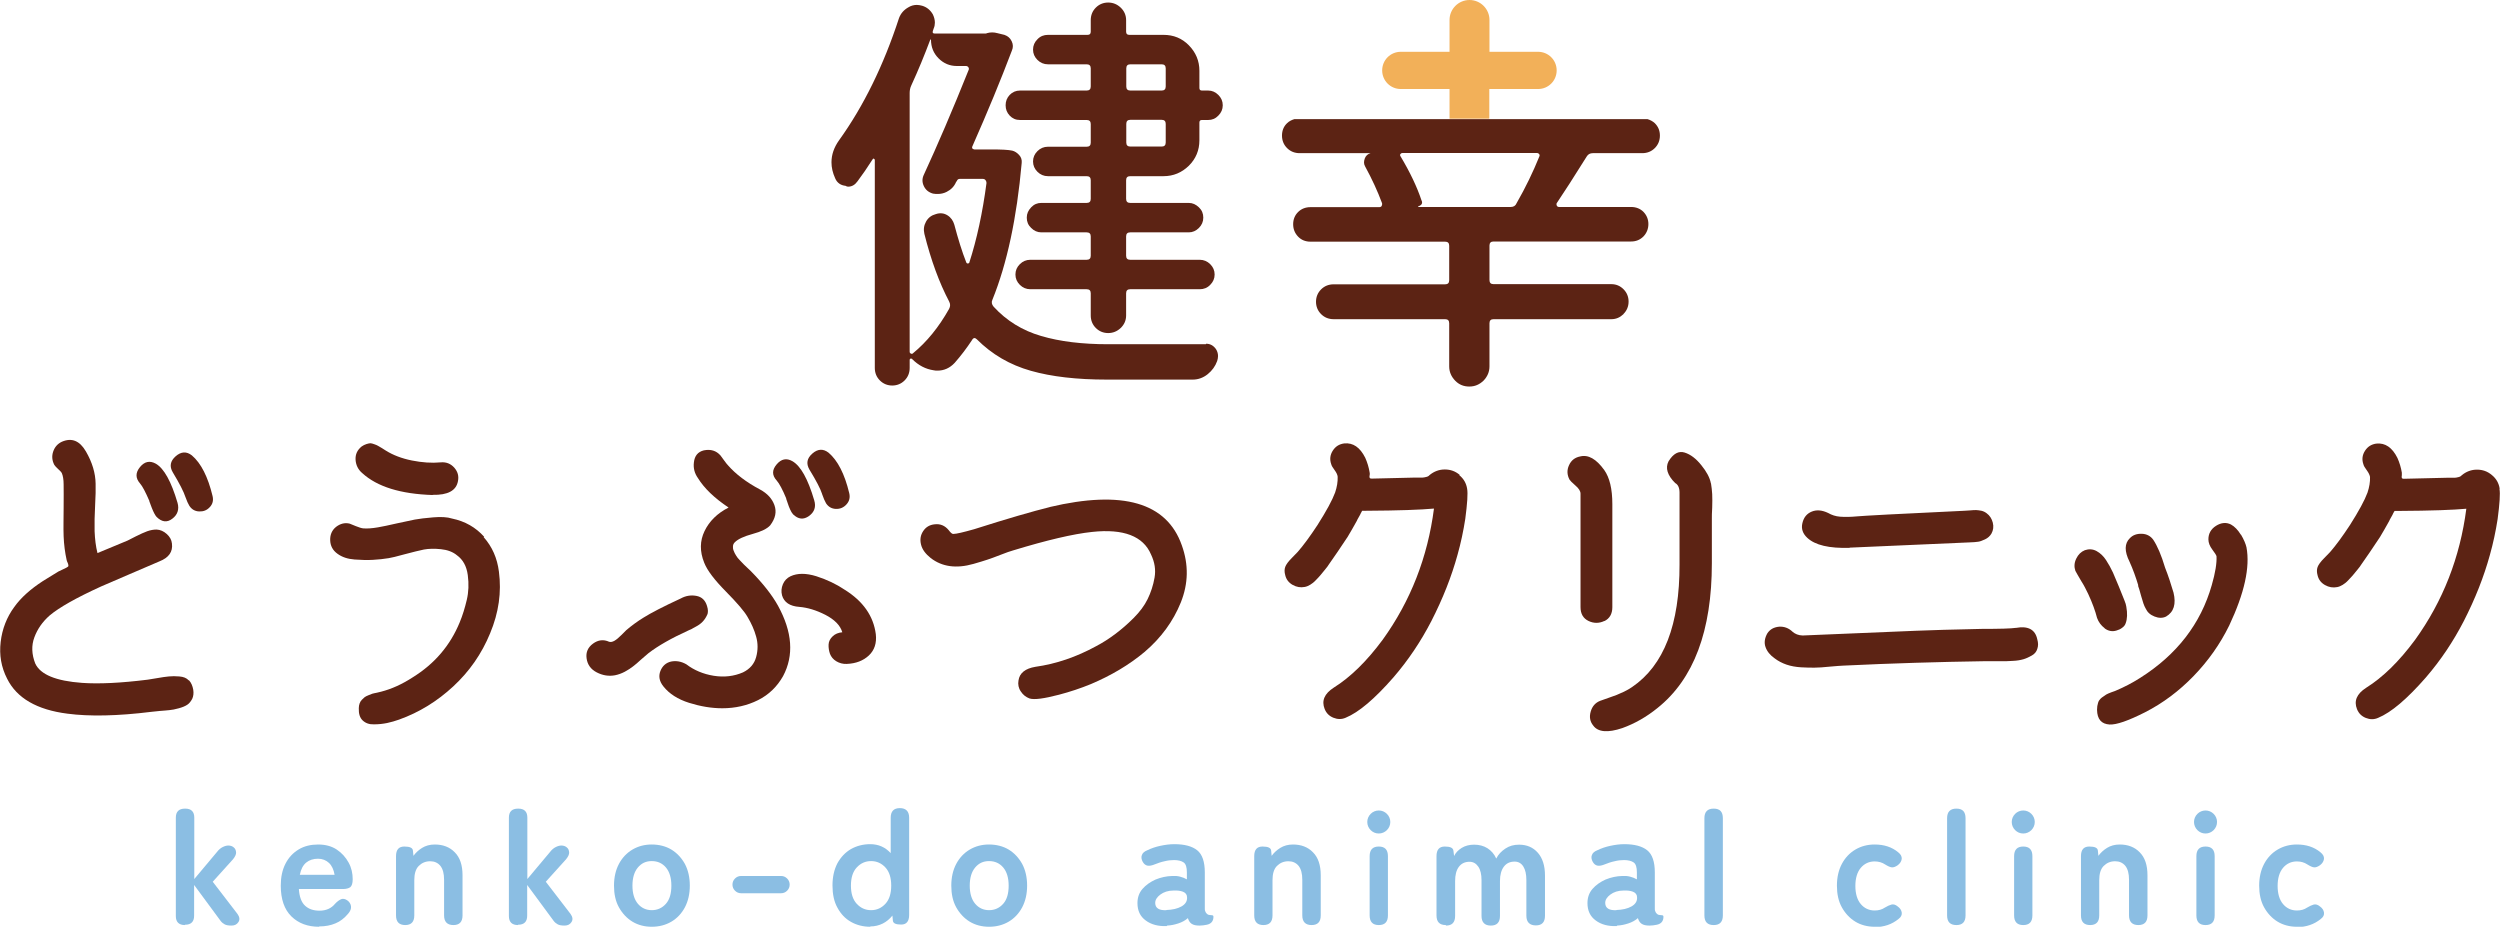 <?xml version="1.0" encoding="UTF-8"?>
<svg id="_レイヤー_2" data-name="レイヤー 2" xmlns="http://www.w3.org/2000/svg" viewBox="0 0 147.72 54.76">
  <defs>
    <style>
      .cls-1 {
        fill: #8bbee3;
      }

      .cls-1, .cls-2, .cls-3, .cls-4 {
        stroke-width: 0px;
      }

      .cls-2 {
        fill: none;
      }

      .cls-3 {
        fill: #f2b059;
      }

      .cls-4 {
        fill: #5c2314;
      }
    </style>
  </defs>
  <g id="_レイヤー_1-2" data-name="レイヤー 1">
    <g>
      <g>
        <path class="cls-1" d="m10.93,54.66c-.36,0-.54-.18-.54-.53v-5.82c0-.35.18-.53.54-.53h.02c.35,0,.53.18.53.53v3.63l1.35-1.61c.1-.13.21-.22.33-.28.12-.06.23-.09.33-.09.13,0,.24.04.32.11.09.07.13.17.14.29s-.06.26-.18.41l-1.2,1.33,1.46,1.9c.13.18.15.34.06.48-.09.14-.22.21-.41.21-.17,0-.31-.02-.4-.07-.09-.05-.17-.11-.24-.2l-1.57-2.13v1.82c0,.35-.18.53-.53.53h-.02Z"/>
        <path class="cls-1" d="m18.86,54.76c-.68,0-1.22-.2-1.64-.61-.42-.41-.63-1.02-.63-1.82,0-.5.09-.93.28-1.3s.45-.64.78-.84.72-.29,1.15-.29.8.1,1.1.3.53.46.7.77.24.64.24.98c0,.24-.05.39-.14.47-.1.07-.24.11-.43.11h-2.61c.03.46.15.79.37.99.22.2.5.29.85.29.39,0,.7-.14.92-.41.13-.14.25-.22.36-.27.11-.04.23-.02.36.07.13.09.2.21.22.35.02.14-.04.29-.17.44-.22.26-.47.46-.75.57-.28.12-.6.18-.96.18Zm-1.15-3.07h2.06c-.05-.3-.16-.54-.33-.7-.17-.16-.39-.25-.65-.25-.28,0-.52.08-.7.23-.18.15-.31.39-.37.71Z"/>
        <path class="cls-1" d="m23.95,54.66c-.37,0-.55-.19-.55-.57v-3.5c0-.38.16-.57.49-.57s.5.08.51.25l.03.3c.13-.18.3-.34.51-.47.21-.13.46-.2.75-.2.48,0,.88.15,1.18.46.31.31.46.76.46,1.36v2.37c0,.38-.18.57-.54.57s-.55-.19-.55-.57v-2.1c0-.37-.07-.64-.22-.83-.15-.18-.35-.27-.6-.27-.28,0-.5.1-.68.28s-.26.47-.26.84v2.08c0,.38-.18.57-.54.57Z"/>
        <path class="cls-1" d="m30.61,54.66c-.36,0-.54-.18-.54-.53v-5.82c0-.35.18-.53.54-.53h.02c.35,0,.53.18.53.53v3.63l1.35-1.61c.1-.13.21-.22.33-.28.12-.06.23-.09.33-.09.13,0,.24.04.32.11.09.07.13.17.14.29s-.06.26-.18.41l-1.2,1.33,1.46,1.9c.13.18.15.34.06.48-.09.14-.22.21-.41.21-.17,0-.31-.02-.4-.07-.09-.05-.17-.11-.24-.2l-1.57-2.13v1.82c0,.35-.18.53-.53.53h-.02Z"/>
        <path class="cls-1" d="m38.51,54.76c-.42,0-.81-.1-1.14-.3s-.6-.49-.8-.85c-.2-.36-.29-.79-.29-1.28s.1-.92.29-1.28.46-.65.8-.85.72-.3,1.14-.3.83.1,1.16.3.6.49.8.85c.19.36.29.79.29,1.28s-.1.92-.29,1.28c-.19.36-.46.65-.8.85s-.73.3-1.16.3Zm0-.98c.34,0,.62-.13.84-.38s.32-.61.32-1.07-.11-.82-.32-1.07-.49-.38-.84-.38-.61.13-.82.38c-.21.25-.32.61-.32,1.07s.11.82.32,1.07c.21.25.49.38.82.38Z"/>
        <path class="cls-1" d="m43.79,52.78c-.14,0-.26-.05-.36-.15-.1-.1-.15-.22-.15-.36s.05-.26.15-.36.22-.15.36-.15h2.36c.14,0,.26.05.36.15s.15.22.15.36-.05.26-.15.36c-.1.1-.22.15-.36.15h-2.36Z"/>
        <path class="cls-1" d="m51.42,54.76c-.42,0-.81-.1-1.14-.29-.34-.19-.6-.47-.8-.84-.2-.36-.29-.8-.29-1.31s.1-.94.29-1.31c.2-.36.46-.64.8-.84.34-.19.72-.29,1.14-.29.49,0,.89.18,1.21.53v-2.09c0-.38.18-.57.54-.57s.55.19.55.57v5.74c0,.38-.16.57-.47.57s-.47-.07-.49-.22l-.03-.31c-.16.2-.35.36-.57.47-.22.11-.47.17-.73.17Zm.05-.98c.34,0,.62-.13.85-.38s.34-.61.34-1.07-.11-.82-.34-1.07-.51-.38-.85-.38-.62.13-.85.38-.34.61-.34,1.07.11.82.34,1.07.51.38.85.38Z"/>
        <path class="cls-1" d="m58.44,54.76c-.42,0-.81-.1-1.14-.3s-.6-.49-.8-.85c-.2-.36-.29-.79-.29-1.28s.1-.92.29-1.28.46-.65.8-.85.72-.3,1.14-.3.83.1,1.16.3.6.49.8.85c.19.36.29.79.29,1.28s-.1.92-.29,1.28c-.19.36-.46.65-.8.85s-.73.3-1.16.3Zm0-.98c.34,0,.62-.13.84-.38s.32-.61.32-1.07-.11-.82-.32-1.07-.49-.38-.84-.38-.61.13-.82.38c-.21.25-.32.61-.32,1.07s.11.82.32,1.07c.21.25.49.38.82.38Z"/>
        <path class="cls-1" d="m68.94,54.72c-.5.02-.92-.09-1.24-.33-.33-.24-.49-.58-.49-1.03,0-.33.1-.61.3-.84s.46-.41.77-.55c.32-.13.64-.2.98-.21.17-.01.32,0,.47.04.15.04.28.09.4.16v-.41c0-.3-.06-.5-.19-.59-.13-.09-.32-.14-.57-.14-.18,0-.37.02-.56.07-.2.04-.39.11-.57.18-.17.07-.31.1-.43.08-.12-.02-.22-.1-.29-.23s-.1-.27-.05-.39c.04-.13.15-.22.32-.29.23-.11.48-.2.76-.26s.55-.1.84-.1c.6,0,1.05.12,1.35.36.3.24.45.68.45,1.31v2.13c0,.06,0,.12.02.15.02.04.03.07.04.09.06.08.12.13.19.14s.13.02.18.02c.05,0,.08.03.08.09,0,.12-.03.22-.09.3s-.16.14-.3.17c-.15.03-.29.05-.43.05-.2,0-.35-.03-.46-.1-.11-.07-.18-.18-.23-.34-.16.14-.35.24-.56.31s-.43.12-.67.13Zm-.02-.95c.36-.01.66-.08.89-.21s.35-.31.33-.55c0-.15-.09-.26-.24-.32-.15-.06-.34-.08-.56-.07-.32,0-.58.09-.78.24s-.31.32-.3.51c.01.29.23.43.66.41Z"/>
        <path class="cls-1" d="m74.66,54.66c-.37,0-.55-.19-.55-.57v-3.5c0-.38.16-.57.49-.57s.5.08.51.25l.03.3c.13-.18.3-.34.51-.47.21-.13.46-.2.75-.2.48,0,.88.15,1.18.46.31.31.46.76.46,1.36v2.37c0,.38-.18.57-.54.57s-.55-.19-.55-.57v-2.1c0-.37-.07-.64-.22-.83-.15-.18-.35-.27-.6-.27-.28,0-.5.1-.68.28s-.26.47-.26.84v2.08c0,.38-.18.57-.54.57Z"/>
        <path class="cls-1" d="m81.47,49.25c-.19,0-.35-.07-.48-.2s-.2-.3-.2-.48.07-.35.2-.48.3-.2.48-.2.35.07.48.2.2.3.2.48-.07.35-.2.48-.3.2-.48.2Zm0,5.41c-.36,0-.54-.19-.54-.57v-3.5c0-.38.18-.57.54-.57s.54.19.54.57v3.5c0,.38-.18.57-.54.57Z"/>
        <path class="cls-1" d="m85.43,54.66c-.37,0-.55-.19-.55-.57v-3.5c0-.38.16-.57.49-.57s.49.08.51.25l.04.31c.09-.19.24-.35.45-.48.21-.13.46-.19.73-.19.3,0,.57.07.79.21.22.14.4.34.52.61.12-.24.3-.43.54-.59s.5-.23.81-.23c.46,0,.83.16,1.11.48.28.32.42.77.42,1.35v2.37c0,.38-.18.57-.54.57s-.56-.19-.56-.57v-2.11c0-.34-.06-.61-.18-.8-.12-.19-.29-.29-.51-.29-.28,0-.49.1-.64.3s-.23.48-.23.85v2.06c0,.38-.18.57-.54.57s-.55-.19-.55-.57v-2.11c0-.34-.06-.61-.19-.8-.13-.19-.3-.29-.52-.29-.27,0-.48.1-.63.3-.15.2-.22.48-.22.84v2.06c0,.38-.18.57-.54.57Z"/>
        <path class="cls-1" d="m95.53,54.72c-.5.02-.92-.09-1.24-.33-.33-.24-.49-.58-.49-1.03,0-.33.1-.61.3-.84s.46-.41.77-.55c.32-.13.64-.2.98-.21.17-.01.32,0,.47.04.15.04.28.09.4.16v-.41c0-.3-.06-.5-.19-.59-.13-.09-.32-.14-.57-.14-.18,0-.37.02-.56.07-.2.04-.39.11-.57.18-.17.07-.31.1-.43.08-.12-.02-.22-.1-.29-.23s-.1-.27-.05-.39c.04-.13.15-.22.32-.29.23-.11.48-.2.76-.26s.55-.1.84-.1c.6,0,1.05.12,1.35.36.3.24.45.68.45,1.31v2.13c0,.06,0,.12.02.15.02.04.03.07.04.09.06.08.12.13.19.14s.13.02.18.02c.05,0,.08.03.08.09,0,.12-.03.22-.09.3s-.16.14-.3.17c-.15.03-.29.05-.43.05-.2,0-.35-.03-.46-.1-.11-.07-.18-.18-.23-.34-.16.14-.35.24-.56.31s-.43.12-.67.13Zm-.02-.95c.36-.01.66-.08.89-.21s.35-.31.33-.55c0-.15-.09-.26-.24-.32-.15-.06-.34-.08-.56-.07-.32,0-.58.09-.78.24s-.31.32-.3.51c.01.29.23.43.66.41Z"/>
        <path class="cls-1" d="m101.26,54.66c-.37,0-.55-.19-.55-.57v-5.74c0-.38.18-.57.55-.57s.54.19.54.57v5.74c0,.38-.18.57-.54.57Z"/>
        <path class="cls-1" d="m110.77,54.76c-.42,0-.81-.1-1.14-.3s-.6-.49-.8-.85c-.2-.36-.29-.79-.29-1.28s.1-.92.29-1.28.46-.65.8-.85.72-.3,1.14-.3c.55,0,1.02.15,1.39.46.15.12.22.24.21.39-.02.14-.09.26-.23.37-.14.1-.26.14-.36.13s-.23-.07-.39-.17c-.18-.12-.39-.18-.62-.18-.33,0-.61.13-.82.38-.21.25-.32.61-.32,1.07s.11.82.32,1.07c.21.25.49.38.82.38.24,0,.44-.06.6-.17.15-.09.28-.15.39-.18.11-.03.24,0,.37.11.14.1.22.22.24.36s-.04.27-.19.38c-.39.32-.86.48-1.41.48Z"/>
        <path class="cls-1" d="m115.6,54.66c-.37,0-.55-.19-.55-.57v-5.74c0-.38.18-.57.55-.57s.54.19.54.57v5.74c0,.38-.18.57-.54.57Z"/>
        <path class="cls-1" d="m119.55,49.25c-.19,0-.35-.07-.48-.2s-.2-.3-.2-.48.07-.35.2-.48.3-.2.48-.2.35.07.48.2.2.3.2.48-.07.35-.2.48-.3.2-.48.2Zm0,5.41c-.36,0-.54-.19-.54-.57v-3.5c0-.38.18-.57.54-.57s.54.19.54.57v3.5c0,.38-.18.57-.54.57Z"/>
        <path class="cls-1" d="m123.51,54.66c-.37,0-.55-.19-.55-.57v-3.5c0-.38.16-.57.49-.57s.5.08.51.25l.03.3c.13-.18.3-.34.51-.47.21-.13.46-.2.75-.2.48,0,.88.15,1.18.46.31.31.46.76.46,1.36v2.37c0,.38-.18.57-.54.57s-.55-.19-.55-.57v-2.1c0-.37-.07-.64-.22-.83-.15-.18-.35-.27-.6-.27-.28,0-.5.1-.68.28s-.26.47-.26.84v2.08c0,.38-.18.57-.54.57Z"/>
        <path class="cls-1" d="m130.32,49.25c-.19,0-.35-.07-.48-.2s-.2-.3-.2-.48.07-.35.2-.48.3-.2.48-.2.35.07.48.2.2.3.2.48-.07.35-.2.48-.3.2-.48.2Zm0,5.41c-.36,0-.54-.19-.54-.57v-3.5c0-.38.18-.57.54-.57s.54.19.54.57v3.5c0,.38-.18.57-.54.57Z"/>
        <path class="cls-1" d="m135.72,54.76c-.42,0-.81-.1-1.14-.3s-.6-.49-.8-.85c-.2-.36-.29-.79-.29-1.28s.1-.92.29-1.28.46-.65.8-.85.72-.3,1.14-.3c.55,0,1.02.15,1.39.46.15.12.22.24.21.39-.02.14-.09.26-.23.37-.14.1-.26.14-.36.13s-.23-.07-.39-.17c-.18-.12-.39-.18-.62-.18-.33,0-.61.13-.82.38-.21.25-.32.61-.32,1.07s.11.82.32,1.07c.21.25.49.38.82.38.24,0,.44-.06.6-.17.15-.09.28-.15.39-.18.11-.03.24,0,.37.11.14.1.22.22.24.36s-.04.27-.19.38c-.39.32-.86.48-1.41.48Z"/>
      </g>
      <path class="cls-2" d="m66.79,3.8h1.85c.13,0,.24.11.24.24v1.07c0,.13-.11.24-.24.24h-1.85c-.13,0-.24-.11-.24-.24v-1.07c0-.13.11-.24.24-.24Z"/>
      <path class="cls-2" d="m89.8,12c.54-.94.98-1.86,1.34-2.75.03-.05.03-.1,0-.15-.03-.05-.08-.07-.15-.07h-7.93s-.09.02-.12.06c-.03.04-.03.09,0,.13.57.96.98,1.82,1.24,2.6.08.18.02.3-.19.36v.02h5.47c.16,0,.28-.07.34-.22Z"/>
      <path class="cls-2" d="m66.79,7.08h1.85c.13,0,.24.11.24.24v1.1c0,.13-.11.24-.24.24h-1.85c-.13,0-.24-.11-.24-.24v-1.1c0-.13.11-.24.24-.24Z"/>
      <path class="cls-2" d="m58.08,10.56h-1.36c-.08,0-.14.04-.17.12l-.05.07c-.11.26-.3.45-.56.58-.16.08-.33.12-.51.12-.1,0-.19,0-.29-.02-.24-.06-.42-.21-.54-.44-.11-.23-.11-.45,0-.68.79-1.72,1.68-3.79,2.65-6.2.02-.05,0-.1-.02-.15-.03-.05-.07-.07-.12-.07h-.56c-.42,0-.78-.15-1.08-.45-.3-.3-.45-.67-.45-1.11h-.02s-.02-.02-.02,0c-.34.91-.71,1.81-1.12,2.7-.06.15-.1.3-.1.46v15.28s.02.09.07.11c.05.02.09.02.12-.01.83-.68,1.54-1.56,2.14-2.63.08-.15.08-.29,0-.44-.58-1.1-1.07-2.43-1.46-3.99-.07-.26-.03-.5.1-.73.13-.23.32-.37.58-.44.24-.08.47-.06.68.07.21.13.35.32.41.56.21.83.45,1.57.71,2.24.02.03.04.05.09.05s.07-.02.09-.05c.45-1.4.79-2.97,1.02-4.72,0-.06-.02-.12-.06-.17-.04-.05-.09-.07-.16-.07Z"/>
      <path class="cls-4" d="m71.39,5.35h-.37c-.1,0-.15-.05-.15-.15v-1.02c0-.58-.21-1.08-.62-1.5s-.91-.62-1.5-.62h-2.02c-.13,0-.19-.06-.19-.19v-.68c0-.29-.11-.54-.32-.74-.21-.2-.46-.3-.74-.3s-.53.1-.73.3c-.2.2-.3.45-.3.74v.68c0,.13-.06.19-.19.19h-2.34c-.24,0-.45.08-.62.26-.17.17-.26.37-.26.61s.09.44.26.61c.17.17.38.26.62.26h2.29c.16,0,.24.08.24.24v1.07c0,.16-.08.24-.24.24h-3.94c-.24,0-.45.09-.61.26-.16.17-.24.37-.24.61s.08.44.24.61c.16.17.36.26.61.26h3.94c.16,0,.24.08.24.24v1.1c0,.16-.08.24-.24.24h-2.29c-.24,0-.45.09-.62.26s-.26.37-.26.61.09.44.26.61c.17.17.38.26.62.26h2.29c.16,0,.24.08.24.24v1.1c0,.16-.08.24-.24.24h-2.68c-.23,0-.43.08-.6.26s-.26.37-.26.61.08.44.26.61c.17.17.37.26.6.26h2.68c.16,0,.24.08.24.24v1.14c0,.16-.08.24-.24.24h-3.33c-.24,0-.45.09-.62.26-.17.17-.26.37-.26.61s.09.44.26.61c.17.17.38.26.62.26h3.33c.16,0,.24.08.24.24v1.31c0,.29.1.54.3.74.2.2.45.3.73.3s.53-.1.74-.3c.21-.2.32-.45.32-.74v-1.31c0-.16.08-.24.24-.24h4.11c.24,0,.45-.08.62-.26.17-.17.26-.37.26-.61s-.09-.44-.26-.61-.38-.26-.62-.26h-4.11c-.16,0-.24-.08-.24-.24v-1.14c0-.16.08-.24.24-.24h3.46c.23,0,.43-.09.6-.26.17-.17.26-.37.26-.61s-.08-.44-.26-.61-.37-.26-.6-.26h-3.46c-.16,0-.24-.08-.24-.24v-1.1c0-.16.08-.24.24-.24h1.97c.58,0,1.08-.21,1.5-.62.41-.41.62-.91.62-1.5v-1.05c0-.1.05-.15.15-.15h.37c.23,0,.43-.08.6-.26.17-.17.26-.37.26-.61s-.09-.44-.26-.61-.37-.26-.6-.26Zm-2.51,3.07c0,.16-.08.24-.24.24h-1.85c-.16,0-.24-.08-.24-.24v-1.1c0-.16.08-.24.24-.24h1.85c.16,0,.24.08.24.24v1.1Zm0-3.31c0,.16-.08.24-.24.24h-1.85c-.16,0-.24-.08-.24-.24v-1.07c0-.16.08-.24.24-.24h1.85c.16,0,.24.08.24.24v1.07Z"/>
      <path class="cls-4" d="m71.25,20.34h-5.77c-1.54,0-2.86-.16-3.97-.49-1.1-.32-2.04-.9-2.8-1.73-.11-.13-.14-.27-.07-.41.86-2.12,1.44-4.82,1.73-8.08.02-.18-.03-.34-.15-.47s-.25-.22-.41-.26c-.23-.05-.64-.07-1.24-.07h-1s-.08-.02-.11-.05c-.02-.03-.03-.07-.01-.12.91-2.06,1.69-3.95,2.34-5.67.08-.18.08-.36-.01-.55-.09-.19-.23-.31-.43-.38l-.41-.1c-.21-.06-.42-.06-.63,0-.02.02-.04.02-.07.02h-3.02c-.1,0-.13-.05-.1-.15.02-.05.03-.1.05-.15.05-.11.07-.23.07-.34,0-.16-.04-.32-.12-.49-.15-.26-.36-.43-.63-.51-.11-.03-.22-.05-.32-.05-.18,0-.35.05-.51.15-.26.15-.44.36-.54.63-.91,2.79-2.09,5.2-3.55,7.23-.29.41-.44.84-.44,1.29,0,.31.07.62.22.95.11.26.32.41.61.44.05.03.1.05.15.05.23,0,.41-.11.56-.32.28-.37.58-.81.9-1.31.02-.03.04-.04.07-.02s.05.04.05.07v12.29c0,.29.1.54.3.74.2.2.45.3.73.3s.53-.1.73-.3c.2-.2.3-.45.3-.74v-.49s.02-.05.05-.06c.03,0,.06,0,.1.01-.02.02-.02.02,0,.02.37.37.79.59,1.27.66.08.02.15.02.22.02.39,0,.73-.15,1.02-.46.37-.42.71-.87,1.02-1.34.08-.15.18-.16.29-.05.89.89,1.95,1.51,3.19,1.86,1.23.35,2.73.52,4.48.52h5.09c.32,0,.62-.11.88-.32.26-.21.45-.47.56-.78.03-.1.05-.19.05-.29,0-.15-.04-.28-.12-.41-.15-.21-.34-.32-.58-.32Zm-13.97-4.82s-.04.05-.09.05-.07-.02-.09-.05c-.26-.66-.49-1.41-.71-2.24-.07-.24-.2-.43-.41-.56-.21-.13-.44-.15-.68-.07-.26.07-.45.21-.58.44-.13.23-.16.47-.1.73.39,1.56.88,2.89,1.46,3.99.08.15.08.29,0,.44-.6,1.07-1.31,1.95-2.14,2.63-.03.03-.07.04-.12.01-.05-.02-.07-.06-.07-.11V5.5c0-.16.03-.32.1-.46.41-.89.78-1.79,1.12-2.7,0-.02,0-.02.02,0h.02c0,.44.15.81.45,1.11.3.3.66.45,1.08.45h.56s.09.02.12.07c.03.05.04.1.02.15-.97,2.42-1.86,4.49-2.65,6.2-.11.23-.11.45,0,.68.11.23.29.37.54.44.1.02.19.02.29.02.18,0,.35-.04.51-.12.26-.13.45-.32.56-.58l.05-.07c.03-.08.09-.12.17-.12h1.36c.06,0,.12.02.16.07.04.05.06.11.06.17-.23,1.75-.57,3.33-1.02,4.72Z"/>
      <path class="cls-4" d="m95.93,18.55c.2-.2.3-.45.3-.73s-.1-.53-.3-.73c-.2-.2-.44-.3-.72-.3h-6.96c-.16,0-.24-.08-.24-.24v-2.04c0-.16.08-.24.24-.24h8.13c.29,0,.53-.1.73-.3.19-.2.29-.45.29-.73s-.1-.52-.29-.72c-.19-.19-.44-.29-.73-.29h-4.28s-.09-.02-.11-.07c-.02-.05-.03-.1-.01-.15.42-.62,1.01-1.54,1.78-2.77.08-.13.2-.19.36-.19h2.92c.29,0,.54-.1.74-.3.2-.2.3-.45.3-.74s-.1-.53-.3-.73c-.13-.12-.27-.19-.43-.24h-20.87c-.16.05-.31.12-.43.24-.2.19-.3.44-.3.73s.1.54.3.74c.2.2.45.3.74.3h4.19c-.16.05-.28.15-.34.32s-.06.32.02.46c.41.75.74,1.47,1,2.17.02.06,0,.12-.02.17-.03.05-.08.07-.15.07h-4.06c-.29,0-.54.1-.73.29-.19.19-.29.43-.29.72s.1.53.29.73c.19.2.44.3.73.3h7.96c.16,0,.24.08.24.24v2.04c0,.16-.08.24-.24.24h-6.59c-.29,0-.54.1-.74.3-.2.2-.3.45-.3.73s.1.53.3.73c.2.2.45.3.74.3h6.59c.16,0,.24.08.24.24v2.55c0,.32.12.6.35.84s.51.35.84.35.6-.12.84-.35c.23-.24.35-.52.35-.84v-2.55c0-.16.08-.24.24-.24h6.96c.28,0,.51-.1.72-.3Zm-12.13-6.34v-.02c.21-.06.28-.19.19-.36-.26-.78-.67-1.65-1.24-2.6-.03-.05-.03-.09,0-.13.03-.04.07-.06.12-.06h7.93c.06,0,.11.02.15.07.03.05.03.1,0,.15-.36.89-.8,1.81-1.34,2.75-.06.15-.18.22-.34.22h-5.47Z"/>
      <path class="cls-4" d="m11.34,26.91c-.32-.25-.64-.23-.96.05s-.38.6-.17.95c.41.68.65,1.16.74,1.44.09.25.17.43.24.54.14.21.33.32.58.33.25.01.46-.07.63-.26.17-.18.22-.4.16-.65-.27-1.13-.68-1.94-1.22-2.4Z"/>
      <path class="cls-4" d="m11.15,40.2c-.13-.14-.31-.21-.55-.23-.23-.02-.44-.02-.63,0-.19.02-.42.05-.69.1-.28.05-.46.08-.55.09-1.59.2-2.89.26-3.88.19-1.54-.11-2.47-.49-2.77-1.15-.21-.54-.23-1.06-.05-1.54.18-.49.48-.92.9-1.29.57-.48,1.58-1.05,3.05-1.72.35-.15.9-.39,1.67-.72.77-.33,1.36-.59,1.77-.76.56-.22.8-.57.74-1.05-.02-.22-.13-.41-.31-.57s-.38-.25-.6-.26c-.17,0-.35.03-.55.1-.19.07-.41.17-.67.3-.25.13-.42.21-.49.25l-1.78.74c-.1-.39-.15-.82-.17-1.29-.01-.46,0-.97.03-1.52.03-.55.04-.98.03-1.29-.01-.63-.2-1.26-.57-1.9s-.84-.83-1.42-.58c-.26.12-.43.32-.52.59-.09.27-.06.53.07.78.04.06.11.14.22.24.11.1.19.18.22.24.07.15.11.38.11.68.01.32,0,.79,0,1.4s-.02,1.16,0,1.66c.02.49.08.96.18,1.41.01.04.03.1.07.18.03.08.04.14.03.17-.01.03-.06.06-.13.1l-.46.22c-.2.12-.5.31-.91.56-.74.48-1.31.99-1.7,1.54-.44.6-.71,1.29-.8,2.06-.09.77.03,1.49.38,2.17.57,1.15,1.76,1.84,3.57,2.07,1.29.17,2.95.14,4.96-.11.09-.01.25-.03.48-.05.23-.02.43-.03.58-.05.15-.01.34-.05.56-.11.22-.06.38-.13.5-.21.12-.08.21-.2.29-.35.07-.15.09-.33.06-.53-.04-.23-.12-.42-.25-.56Z"/>
      <path class="cls-4" d="m8.82,29.61s.05.14.15.4c.1.25.19.43.28.53.31.31.62.35.93.11.31-.23.42-.55.31-.94-.37-1.26-.8-2.03-1.28-2.31-.36-.2-.67-.13-.94.2s-.27.65,0,.96c.15.17.33.52.56,1.05Z"/>
      <path class="cls-4" d="m25.56,29.24c.9.02,1.4-.25,1.5-.81.06-.3-.01-.56-.22-.8-.21-.23-.47-.34-.8-.31-.53.05-1.1.01-1.7-.11-.6-.12-1.12-.32-1.55-.59-.04-.03-.11-.07-.22-.14-.11-.07-.19-.11-.24-.14s-.12-.06-.21-.09-.17-.06-.23-.06-.14.02-.24.05c-.1.03-.19.08-.28.14-.26.21-.38.47-.36.79.02.31.15.58.4.79.88.8,2.26,1.23,4.16,1.29Z"/>
      <path class="cls-4" d="m28.61,31.72c-.5-.56-1.13-.92-1.9-1.08-.28-.09-.66-.11-1.12-.07-.46.04-.82.08-1.08.13s-.62.13-1.08.23c-.46.11-.83.18-1.1.23-.35.06-.64.08-.87.06-.11-.01-.25-.06-.43-.13-.17-.07-.3-.12-.37-.15-.28-.07-.55,0-.8.19-.25.2-.36.47-.35.79.01.33.15.6.43.8.27.2.61.31,1.01.34s.76.04,1.09.02c.33-.02.64-.05.93-.1.15-.02.46-.1.94-.23s.86-.22,1.14-.28c.28-.05.61-.06,1-.02s.71.16.95.36c.36.26.57.65.64,1.17s.05,1.01-.06,1.47-.24.9-.42,1.33c-.56,1.36-1.48,2.44-2.77,3.24-.63.41-1.25.69-1.87.85-.04.01-.12.03-.25.06-.13.02-.22.05-.27.06-.05.02-.13.05-.23.09s-.18.08-.23.12c-.05.04-.1.09-.16.15-.06.06-.1.13-.13.21-.03.08-.05.18-.05.29-.01.32.06.56.23.72s.39.24.67.23c.28,0,.54-.03.78-.08s.47-.12.7-.2c1.2-.43,2.26-1.09,3.2-1.96.95-.88,1.68-1.92,2.18-3.14.51-1.22.68-2.43.52-3.64-.1-.8-.4-1.48-.9-2.04Z"/>
      <path class="cls-4" d="m48.57,29.18c.09.26.17.44.24.56.14.21.33.32.58.33.25.01.46-.08.63-.27.17-.19.22-.41.16-.66-.27-1.13-.68-1.93-1.22-2.39-.32-.25-.64-.23-.96.05-.32.28-.38.59-.17.95.41.67.65,1.14.74,1.42Z"/>
      <path class="cls-4" d="m46.45,29.46c.02.06.06.16.1.29.04.13.09.25.14.36.05.11.1.2.17.28.31.3.62.33.94.1.32-.23.43-.54.31-.93-.37-1.26-.8-2.03-1.29-2.31-.35-.2-.66-.13-.93.19-.28.33-.28.64,0,.95.16.18.35.54.57,1.07Z"/>
      <path class="cls-4" d="m49.9,34.84c-.49-.33-1.04-.59-1.66-.79-.61-.19-1.12-.19-1.53,0-.21.1-.36.26-.45.47-.09.22-.11.43-.05.66.12.41.46.64,1.02.68.48.04.99.19,1.54.47.54.28.88.62,1,1.03-.23.02-.43.1-.57.24-.15.14-.23.3-.24.48-.01.19.02.37.08.55.07.18.19.33.37.44s.39.17.62.16c.54-.02.98-.19,1.31-.5.33-.31.47-.73.41-1.26-.14-1.07-.75-1.95-1.85-2.63Z"/>
      <path class="cls-4" d="m44.35,33.73s-.08-.08-.17-.16c-.09-.08-.16-.15-.22-.21-.06-.06-.14-.14-.24-.25-.1-.1-.18-.2-.23-.29-.06-.09-.1-.18-.14-.28-.04-.1-.05-.19-.04-.28.01-.09.05-.16.11-.22.19-.19.54-.35,1.05-.49.52-.14.86-.31,1.04-.51.31-.41.39-.8.25-1.19-.14-.39-.42-.69-.84-.92-.83-.44-1.45-.92-1.89-1.42-.06-.06-.14-.16-.24-.3-.1-.14-.17-.23-.22-.3-.25-.28-.57-.38-.98-.3-.36.09-.55.33-.59.72-.04.33.04.64.24.92.37.6.97,1.18,1.81,1.74-.67.34-1.14.81-1.42,1.39-.28.58-.29,1.2-.02,1.87.18.46.61,1.02,1.28,1.7.67.68,1.1,1.18,1.29,1.52.22.37.39.75.5,1.15.11.39.11.8,0,1.2-.11.41-.37.71-.78.91-.53.23-1.11.3-1.73.2-.62-.1-1.16-.33-1.62-.68-.3-.17-.6-.22-.9-.16-.3.07-.51.26-.63.56-.12.31-.06.61.18.91.34.43.85.76,1.52.97s1.32.32,1.96.32c.76,0,1.47-.16,2.11-.48.64-.32,1.13-.8,1.48-1.42.65-1.22.55-2.61-.3-4.16-.35-.63-.89-1.32-1.63-2.07Z"/>
      <path class="cls-4" d="m40.91,37.14s.11-.06.22-.12c.31-.16.52-.39.65-.68.04-.07.05-.15.05-.24,0-.09-.02-.18-.05-.28-.1-.35-.31-.55-.63-.61-.32-.06-.63-.01-.92.15-1.04.48-1.77.86-2.2,1.13-.36.22-.7.47-1.02.74-.04.04-.13.13-.29.29s-.29.27-.41.34c-.12.07-.23.09-.32.06-.33-.15-.65-.11-.95.11-.3.22-.43.51-.38.87.05.37.25.65.6.83s.71.24,1.08.17c.2-.04.39-.11.58-.21.19-.1.35-.21.48-.31.13-.1.29-.23.48-.41.19-.17.34-.3.43-.37.57-.44,1.36-.89,2.37-1.35.11-.05.19-.08.22-.1Z"/>
      <path class="cls-4" d="m62.04,29.96c-1.01.25-2.5.68-4.48,1.31-.64.18-1.05.28-1.24.28-.06,0-.15-.07-.26-.22-.22-.27-.5-.39-.83-.35-.3.03-.52.16-.68.4s-.2.5-.13.79c.07.3.27.56.57.8.67.52,1.51.64,2.53.35.34-.1.62-.18.82-.25s.47-.16.79-.29.57-.21.74-.26c1.97-.6,3.53-.97,4.66-1.09,1.86-.2,3.02.25,3.48,1.33.22.46.29.91.21,1.37-.08.46-.22.88-.41,1.27-.19.39-.47.76-.83,1.12s-.72.67-1.08.94c-.36.27-.73.51-1.13.72-1.17.64-2.37,1.05-3.59,1.22-.6.1-.94.37-1,.81-.04.23,0,.45.14.65.13.2.3.33.51.41.28.09.86.01,1.74-.22.65-.17,1.28-.38,1.89-.63,1.2-.51,2.25-1.13,3.16-1.89.99-.84,1.7-1.82,2.15-2.93.45-1.12.47-2.24.06-3.38-.89-2.53-3.49-3.28-7.81-2.26Z"/>
      <path class="cls-4" d="m86.25,28.06c-.26-.22-.55-.32-.88-.32s-.63.11-.9.33c-.04.05-.1.09-.19.11s-.16.04-.23.04-.16,0-.28,0c-.12,0-.19,0-.21,0-.25.01-1.09.03-2.52.06-.06,0-.1-.02-.11-.05-.01-.03-.02-.08,0-.16s0-.12,0-.15c-.05-.31-.14-.6-.26-.87-.31-.62-.72-.9-1.24-.85-.3.04-.52.18-.68.43s-.19.52-.09.8c.02.09.09.2.2.35.11.15.17.28.18.39.01.3-.04.6-.15.93-.17.46-.52,1.1-1.04,1.92-.44.67-.83,1.2-1.17,1.59-.01.01-.13.13-.34.35-.22.22-.35.4-.4.54-.05.14-.05.3,0,.48.06.26.21.45.44.58.23.13.47.17.72.12.11-.02.22-.07.32-.13.1-.06.22-.15.33-.27.12-.12.2-.21.26-.28.06-.07.15-.18.28-.34.13-.16.2-.25.21-.28.33-.47.71-1.02,1.13-1.66.17-.28.35-.6.54-.94.02-.05.06-.13.12-.23.06-.1.1-.18.12-.23.02-.04.04-.07.05-.09,0-.02.02-.04.04-.05s.03,0,.05,0h.17c1.92-.01,3.26-.06,4.01-.13-.37,2.87-1.38,5.46-3.03,7.75-.94,1.27-1.9,2.21-2.89,2.83-.56.36-.73.78-.54,1.26.1.25.27.42.52.52.25.1.49.1.72,0,.78-.32,1.72-1.12,2.83-2.39.88-1.02,1.62-2.13,2.24-3.33.68-1.33,1.19-2.63,1.54-3.9.2-.71.35-1.42.46-2.13.12-.91.16-1.5.11-1.78-.05-.32-.2-.59-.46-.8Z"/>
      <path class="cls-4" d="m101.09,28.55c-.06-.32-.25-.68-.56-1.06-.31-.39-.64-.64-.99-.75s-.67.06-.95.52c-.2.39-.07.82.39,1.28.17.09.26.28.26.57v4.24c.01,3.55-.92,5.97-2.81,7.25-.15.1-.3.19-.47.27-.17.08-.31.14-.43.19s-.29.1-.5.18c-.21.07-.37.13-.48.17-.28.11-.47.32-.56.64-.09.31-.04.59.15.82.28.39.86.44,1.72.15.75-.27,1.44-.67,2.07-1.18,2.15-1.71,3.22-4.57,3.22-8.56v-2.65c0-.12,0-.34.02-.64.01-.3.01-.56,0-.79-.01-.22-.04-.43-.07-.63Z"/>
      <path class="cls-4" d="m94.8,36.7c.31-.15.47-.43.47-.82v-6.09c0-.9-.16-1.57-.48-2.02-.47-.65-.94-.92-1.42-.8-.31.06-.53.23-.66.52-.13.28-.12.57.03.85.04.06.15.18.35.35.2.17.3.33.3.48v6.7c0,.4.16.67.47.82.31.15.63.15.94,0Z"/>
      <path class="cls-4" d="m109.28,32.36l7.07-.31c.25-.01.42-.02.53-.04.1-.01.24-.06.41-.14.17-.08.29-.19.38-.34.11-.2.14-.41.08-.65-.06-.23-.18-.42-.36-.55-.09-.07-.19-.12-.31-.15-.12-.02-.23-.04-.31-.04s-.21,0-.38.02c-.17.01-.27.02-.32.02-3.9.18-6.01.3-6.33.33-.41.04-.74.04-1.01.02-.27-.02-.5-.1-.71-.22-.36-.17-.68-.2-.97-.08-.29.12-.47.34-.55.68-.08.33.02.62.29.87.46.43,1.29.63,2.52.59Z"/>
      <path class="cls-4" d="m119.1,37.1c-.26.04-.93.06-2,.06-1.73.04-3.02.07-3.88.11-4.46.19-6.7.28-6.71.28-.25-.01-.44-.09-.59-.22-.23-.22-.5-.32-.8-.3-.3.03-.53.15-.69.39-.16.28-.2.56-.11.81.09.26.27.48.54.67.21.16.44.28.7.37s.55.14.86.16c.31.02.58.02.8.02.22,0,.51-.02.9-.06s.65-.05.8-.06c2.92-.14,5.68-.22,8.27-.26.06,0,.22,0,.46,0,.25,0,.46,0,.63,0s.39,0,.65-.02c.26-.01.47-.05.64-.1s.33-.13.49-.22c.16-.09.27-.22.32-.39.06-.17.06-.35,0-.56-.12-.58-.54-.81-1.26-.68Z"/>
      <path class="cls-4" d="m132.41,31.6c-.17-.28-.37-.49-.59-.61-.28-.14-.58-.11-.88.08-.3.19-.45.46-.45.8,0,.2.08.4.23.6.15.2.24.34.25.4.02.41-.07.97-.28,1.7-.65,2.29-2.07,4.12-4.24,5.49-.47.3-.94.54-1.41.74-.02.01-.11.05-.27.1-.15.06-.26.1-.32.14-.06.04-.15.1-.26.18-.11.09-.19.19-.22.31-.04.12-.06.26-.06.41.01.56.26.84.74.87.41.02,1.1-.22,2.09-.72,1.06-.54,2.02-1.26,2.88-2.15.86-.89,1.56-1.88,2.1-2.98.9-1.91,1.24-3.45,1.02-4.62-.05-.22-.16-.47-.33-.76Z"/>
      <path class="cls-4" d="m124.36,37.13c.22.16.45.2.69.13.14-.04.25-.09.35-.17.1-.07.17-.16.2-.26.1-.26.11-.59.04-.98-.01-.1-.05-.22-.11-.37-.21-.54-.44-1.09-.68-1.65-.12-.26-.26-.51-.41-.74s-.34-.41-.56-.53-.46-.13-.69-.05c-.22.09-.39.25-.51.5-.12.25-.13.49-.05.72.05.1.17.3.35.61.15.23.28.49.41.76.25.54.42,1.01.52,1.41.09.25.24.45.45.61Z"/>
      <path class="cls-4" d="m126.33,34.6c.04.09.1.3.19.63.09.33.17.57.26.72.1.22.27.38.53.48.25.1.48.1.68,0,.46-.27.6-.74.44-1.41-.15-.51-.31-1-.5-1.48-.22-.74-.46-1.29-.7-1.65-.16-.22-.39-.34-.67-.35-.29-.01-.53.07-.71.26-.32.31-.33.77-.02,1.39.2.44.37.91.52,1.41Z"/>
      <path class="cls-4" d="m147.7,28.87c-.05-.32-.2-.59-.46-.8-.26-.22-.55-.32-.88-.32s-.63.11-.9.33c-.04.05-.1.09-.19.11-.09.02-.16.04-.23.04s-.16,0-.28,0c-.12,0-.19,0-.21,0-.25.01-1.09.03-2.52.06-.06,0-.1-.02-.11-.05-.01-.03-.02-.08,0-.16,0-.07,0-.12,0-.15-.05-.31-.14-.6-.26-.87-.31-.62-.72-.9-1.24-.85-.3.04-.52.18-.68.43s-.19.52-.09.8c.02.09.09.2.2.35.11.15.17.28.19.39.01.3-.04.6-.15.93-.17.46-.52,1.1-1.04,1.92-.44.67-.83,1.2-1.17,1.59-.01.01-.13.13-.34.35-.22.22-.35.4-.4.54-.05.14-.05.3,0,.48.06.26.21.45.44.58s.47.17.72.12c.11-.02.22-.07.32-.13.1-.06.22-.15.33-.27s.2-.21.26-.28c.06-.07.15-.18.28-.34s.2-.25.21-.28c.33-.47.71-1.02,1.13-1.66.17-.28.35-.6.54-.94.02-.05.06-.13.12-.23.06-.1.1-.18.12-.23.02-.04.04-.07.05-.09s.02-.04.04-.05c.02,0,.03,0,.05,0h.17c1.92-.01,3.26-.06,4.01-.13-.37,2.87-1.38,5.46-3.03,7.75-.94,1.27-1.9,2.21-2.89,2.83-.56.36-.73.78-.54,1.26.1.25.27.42.52.52.25.1.49.1.72,0,.78-.32,1.72-1.12,2.83-2.39.88-1.02,1.62-2.13,2.24-3.33.68-1.33,1.19-2.63,1.54-3.9.2-.71.35-1.42.46-2.13.12-.91.16-1.5.11-1.78Z"/>
      <path class="cls-3" d="m90.89,3.06h-2.88v-1.88c0-.65-.53-1.18-1.18-1.18h0c-.65,0-1.18.53-1.18,1.18v1.88h-2.88c-.61,0-1.1.49-1.1,1.1h0c0,.61.49,1.1,1.1,1.1h2.88v1.75h2.35v-1.75h2.88c.61,0,1.1-.49,1.1-1.1h0c0-.61-.49-1.1-1.1-1.1Z"/>
    </g>
  </g>
</svg>